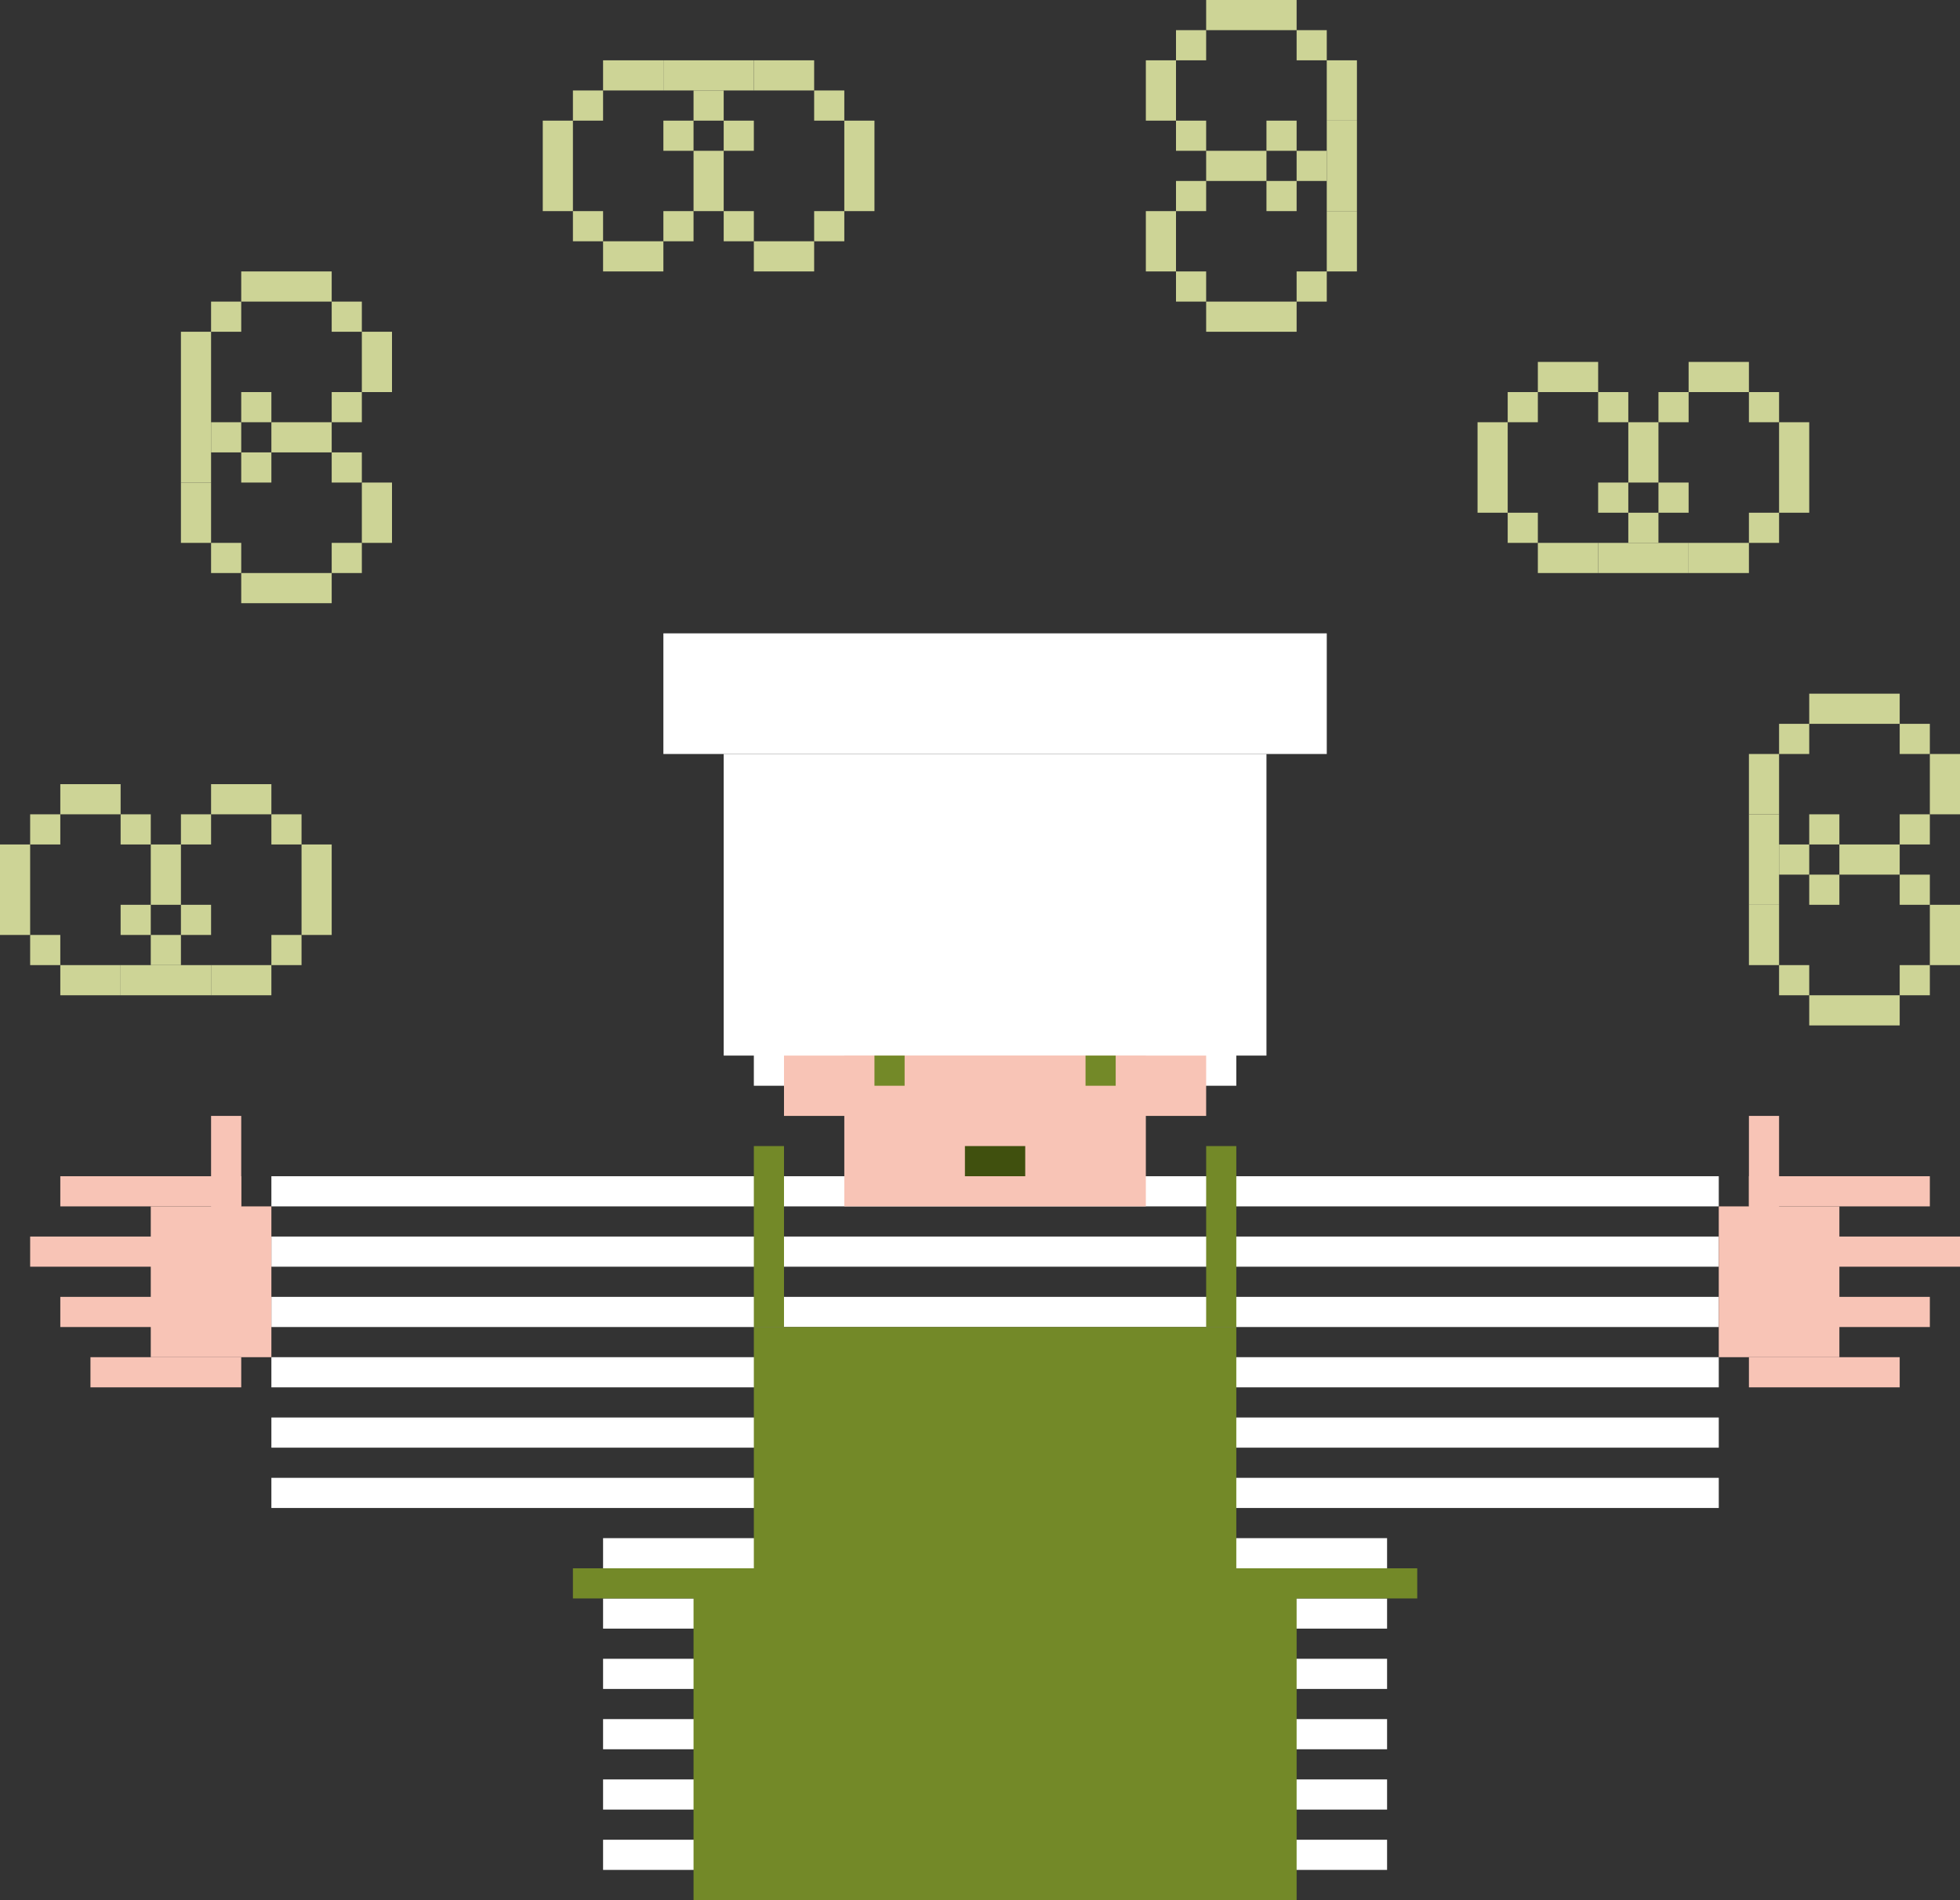 <svg width="455" height="441" viewBox="0 0 455 441" fill="none" xmlns="http://www.w3.org/2000/svg">
<rect x="0" y="0" width="455" height="441" fill="#333333" stroke="none"/>
<g id="Section7">
<path id="Vector" d="M399 273H63V280H399V273Z" fill="white"/>
<path id="Vector_2" d="M399 287H63V294H399V287Z" fill="white"/>
<path id="Vector_3" d="M399 343H63V350H399V343Z" fill="white"/>
<path id="Vector_4" d="M399 329H63V336H399V329Z" fill="white"/>
<path id="Vector_5" d="M399 315H63V322H399V315Z" fill="white"/>
<path id="Vector_6" d="M399 301H63V308H399V301Z" fill="white"/>
<path id="Vector_7" d="M322 357H140V364H322V357Z" fill="white"/>
<path id="Vector_8" d="M322 427H140V434H322V427Z" fill="white"/>
<path id="Vector_9" d="M322 413H140V420H322V413Z" fill="white"/>
<path id="Vector_10" d="M322 399H140V406H322V399Z" fill="white"/>
<path id="Vector_11" d="M322 385H140V392H322V385Z" fill="white"/>
<path id="Vector_12" d="M322 371H140V378H322V371Z" fill="white"/>
<path id="Vector_13" d="M301 364H161V441H301V364Z" fill="#738928"/>
<path id="Vector_14" d="M329 364H133V371H329V364Z" fill="#738928"/>
<path id="Vector_15" d="M287 308H175V364H287V308Z" fill="#738928"/>
<path id="Vector_16" d="M182 266H175V308H182V266Z" fill="#738928"/>
<path id="Vector_17" d="M287 266H280V308H287V266Z" fill="#738928"/>
<path id="Vector_18" d="M287 182H175V252H287V182Z" fill="white"/>
<path id="Vector_19" d="M294 175H168V245H294V175Z" fill="white"/>
<path id="Vector_20" d="M308 147H154V175H308V147Z" fill="white"/>
<g id="Group">
<path id="Vector_21" d="M266 245H196V280H266V245Z" fill="#F8C4B6"/>
<path id="Vector_22" d="M280 245H182V259H280V245Z" fill="#F8C4B6"/>
</g>
<path id="Vector_23" d="M238 266H224V273H238V266Z" fill="#40500E"/>
<g id="Group_2">
<path id="Vector_24" d="M63 280H35V315H63V280Z" fill="#F8C4B6"/>
<path id="Vector_25" d="M56 259H49V308H56V259Z" fill="#F8C4B6"/>
<path id="Vector_26" d="M56 273H14V280H56V273Z" fill="#F8C4B6"/>
<path id="Vector_27" d="M49 287H7V294H49V287Z" fill="#F8C4B6"/>
<path id="Vector_28" d="M56 301H14V308H56V301Z" fill="#F8C4B6"/>
<path id="Vector_29" d="M56 315H21V322H56V315Z" fill="#F8C4B6"/>
<path id="Vector_30" d="M399 315H427V280H399V315Z" fill="#F8C4B6"/>
<path id="Vector_31" d="M406 308H413V259H406V308Z" fill="#F8C4B6"/>
<path id="Vector_32" d="M406 280H448V273H406V280Z" fill="#F8C4B6"/>
<path id="Vector_33" d="M413 294H455V287H413V294Z" fill="#F8C4B6"/>
<path id="Vector_34" d="M406 308H448V301H406V308Z" fill="#F8C4B6"/>
<path id="Vector_35" d="M406 322H441V315H406V322Z" fill="#F8C4B6"/>
</g>
<path id="Vector_36" d="M210 245H203V252H210V245Z" fill="#738928"/>
<path id="Vector_37" d="M259 245H252V252H259V245Z" fill="#738928"/>
<g id="Group_3">
<path id="Vector_38" d="M49 189H63V182H49V189Z" fill="#CDD496"/>
<path id="Vector_39" d="M63 196H70V189H63V196Z" fill="#CDD496"/>
<path id="Vector_40" d="M70 217H77V196H70V217Z" fill="#CDD496"/>
<path id="Vector_41" d="M63 224H70V217H63V224Z" fill="#CDD496"/>
<path id="Vector_42" d="M49 231H63V224H49V231Z" fill="#CDD496"/>
<path id="Vector_43" d="M28 231H49V224H28V231Z" fill="#CDD496"/>
<path id="Vector_44" d="M42 196H49V189H42V196Z" fill="#CDD496"/>
<path id="Vector_45" d="M28 182H14V189H28V182Z" fill="#CDD496"/>
<path id="Vector_46" d="M14 189H7V196H14V189Z" fill="#CDD496"/>
<path id="Vector_47" d="M7 196H0V217H7V196Z" fill="#CDD496"/>
<path id="Vector_48" d="M14 217H7V224H14V217Z" fill="#CDD496"/>
<path id="Vector_49" d="M28 224H14V231H28V224Z" fill="#CDD496"/>
<path id="Vector_50" d="M35 189H28V196H35V189Z" fill="#CDD496"/>
<path id="Vector_51" d="M42 217H49V210H42V217Z" fill="#CDD496"/>
<path id="Vector_52" d="M35 210H28V217H35V210Z" fill="#CDD496"/>
<path id="Vector_53" d="M42 217H35V224H42V217Z" fill="#CDD496"/>
<path id="Vector_54" d="M42 196H35V210H42V196Z" fill="#CDD496"/>
</g>
<g id="Group_4">
<path id="Vector_55" d="M448 210V224H455V210H448Z" fill="#CDD496"/>
<path id="Vector_56" d="M441 224V231H448V224H441Z" fill="#CDD496"/>
<path id="Vector_57" d="M420 231V238H441V231H420Z" fill="#CDD496"/>
<path id="Vector_58" d="M413 224V231H420V224H413Z" fill="#CDD496"/>
<path id="Vector_59" d="M406 210V224H413V210H406Z" fill="#CDD496"/>
<path id="Vector_60" d="M406 189V210H413V189H406Z" fill="#CDD496"/>
<path id="Vector_61" d="M441 203V210H448V203H441Z" fill="#CDD496"/>
<path id="Vector_62" d="M455 189V175H448V189H455Z" fill="#CDD496"/>
<path id="Vector_63" d="M448 175V168H441V175H448Z" fill="#CDD496"/>
<path id="Vector_64" d="M441 168V161H420V168H441Z" fill="#CDD496"/>
<path id="Vector_65" d="M420 175V168H413V175H420Z" fill="#CDD496"/>
<path id="Vector_66" d="M413 189V175H406V189H413Z" fill="#CDD496"/>
<path id="Vector_67" d="M448 196V189H441V196H448Z" fill="#CDD496"/>
<path id="Vector_68" d="M420 203V210H427V203H420Z" fill="#CDD496"/>
<path id="Vector_69" d="M427 196V189H420V196H427Z" fill="#CDD496"/>
<path id="Vector_70" d="M420 203V196H413V203H420Z" fill="#CDD496"/>
<path id="Vector_71" d="M441 203V196H427V203H441Z" fill="#CDD496"/>
</g>
<g id="Group_5">
<path id="Vector_72" d="M392 91H406V84H392V91Z" fill="#CDD496"/>
<path id="Vector_73" d="M406 98H413V91H406V98Z" fill="#CDD496"/>
<path id="Vector_74" d="M413 119H420V98H413V119Z" fill="#CDD496"/>
<path id="Vector_75" d="M406 126H413V119H406V126Z" fill="#CDD496"/>
<path id="Vector_76" d="M392 133H406V126H392V133Z" fill="#CDD496"/>
<path id="Vector_77" d="M371 133H392V126H371V133Z" fill="#CDD496"/>
<path id="Vector_78" d="M385 98H392V91H385V98Z" fill="#CDD496"/>
<path id="Vector_79" d="M371 84H357V91H371V84Z" fill="#CDD496"/>
<path id="Vector_80" d="M357 91H350V98H357V91Z" fill="#CDD496"/>
<path id="Vector_81" d="M350 98H343V119H350V98Z" fill="#CDD496"/>
<path id="Vector_82" d="M357 119H350V126H357V119Z" fill="#CDD496"/>
<path id="Vector_83" d="M371 126H357V133H371V126Z" fill="#CDD496"/>
<path id="Vector_84" d="M378 91H371V98H378V91Z" fill="#CDD496"/>
<path id="Vector_85" d="M385 119H392V112H385V119Z" fill="#CDD496"/>
<path id="Vector_86" d="M378 112H371V119H378V112Z" fill="#CDD496"/>
<path id="Vector_87" d="M385 119H378V126H385V119Z" fill="#CDD496"/>
<path id="Vector_88" d="M385 98H378V112H385V98Z" fill="#CDD496"/>
</g>
<g id="Group_6">
<path id="Vector_89" d="M84 112V126H91V112H84Z" fill="#CDD496"/>
<path id="Vector_90" d="M77 126V133H84V126H77Z" fill="#CDD496"/>
<path id="Vector_91" d="M56 133V140H77V133H56Z" fill="#CDD496"/>
<path id="Vector_92" d="M49 126V133H56V126H49Z" fill="#CDD496"/>
<path id="Vector_93" d="M42 112V126H49V112H42Z" fill="#CDD496"/>
<path id="Vector_94" d="M42 91V112H49V91H42Z" fill="#CDD496"/>
<path id="Vector_95" d="M77 105V112H84V105H77Z" fill="#CDD496"/>
<path id="Vector_96" d="M91 91V77H84V91H91Z" fill="#CDD496"/>
<path id="Vector_97" d="M84 77V70H77V77H84Z" fill="#CDD496"/>
<path id="Vector_98" d="M77 70V63H56V70H77Z" fill="#CDD496"/>
<path id="Vector_99" d="M56 77V70H49V77H56Z" fill="#CDD496"/>
<path id="Vector_100" d="M49 91V77H42V91H49Z" fill="#CDD496"/>
<path id="Vector_101" d="M84 98V91H77V98H84Z" fill="#CDD496"/>
<path id="Vector_102" d="M56 105V112H63V105H56Z" fill="#CDD496"/>
<path id="Vector_103" d="M63 98V91H56V98H63Z" fill="#CDD496"/>
<path id="Vector_104" d="M56 105V98H49V105H56Z" fill="#CDD496"/>
<path id="Vector_105" d="M77 105V98H63V105H77Z" fill="#CDD496"/>
</g>
<g id="Group_7">
<path id="Vector_106" d="M266 49V63H273V49H266Z" fill="#CDD496"/>
<path id="Vector_107" d="M273 63V70H280V63H273Z" fill="#CDD496"/>
<path id="Vector_108" d="M280 70V77H301V70H280Z" fill="#CDD496"/>
<path id="Vector_109" d="M301 63V70H308V63H301Z" fill="#CDD496"/>
<path id="Vector_110" d="M308 49V63H315V49H308Z" fill="#CDD496"/>
<path id="Vector_111" d="M308 28V49H315V28H308Z" fill="#CDD496"/>
<path id="Vector_112" d="M273 42V49H280V42H273Z" fill="#CDD496"/>
<path id="Vector_113" d="M273 28V14H266V28H273Z" fill="#CDD496"/>
<path id="Vector_114" d="M280 14V7H273V14H280Z" fill="#CDD496"/>
<path id="Vector_115" d="M301 7V0L280 0V7L301 7Z" fill="#CDD496"/>
<path id="Vector_116" d="M308 14V7H301V14H308Z" fill="#CDD496"/>
<path id="Vector_117" d="M315 28V14H308V28H315Z" fill="#CDD496"/>
<path id="Vector_118" d="M280 35V28H273V35H280Z" fill="#CDD496"/>
<path id="Vector_119" d="M294 42V49H301V42H294Z" fill="#CDD496"/>
<path id="Vector_120" d="M301 35V28H294V35H301Z" fill="#CDD496"/>
<path id="Vector_121" d="M308 42V35H301V42H308Z" fill="#CDD496"/>
<path id="Vector_122" d="M294 42V35H280V42H294Z" fill="#CDD496"/>
</g>
<g id="Group_8">
<path id="Vector_123" d="M175 63H189V56H175V63Z" fill="#CDD496"/>
<path id="Vector_124" d="M189 56H196V49H189V56Z" fill="#CDD496"/>
<path id="Vector_125" d="M196 49H203V28H196V49Z" fill="#CDD496"/>
<path id="Vector_126" d="M189 28H196V21H189V28Z" fill="#CDD496"/>
<path id="Vector_127" d="M175 21H189V14L175 14V21Z" fill="#CDD496"/>
<path id="Vector_128" d="M154 21L175 21V14L154 14V21Z" fill="#CDD496"/>
<path id="Vector_129" d="M168 56H175V49H168V56Z" fill="#CDD496"/>
<path id="Vector_130" d="M154 56H140V63H154V56Z" fill="#CDD496"/>
<path id="Vector_131" d="M140 49H133V56H140V49Z" fill="#CDD496"/>
<path id="Vector_132" d="M133 28H126V49H133V28Z" fill="#CDD496"/>
<path id="Vector_133" d="M140 21H133V28H140V21Z" fill="#CDD496"/>
<path id="Vector_134" d="M154 14H140V21H154V14Z" fill="#CDD496"/>
<path id="Vector_135" d="M161 49H154V56H161V49Z" fill="#CDD496"/>
<path id="Vector_136" d="M168 35H175V28H168V35Z" fill="#CDD496"/>
<path id="Vector_137" d="M161 28H154V35H161V28Z" fill="#CDD496"/>
<path id="Vector_138" d="M168 21H161V28H168V21Z" fill="#CDD496"/>
<path id="Vector_139" d="M168 35H161V49H168V35Z" fill="#CDD496"/>
</g>
</g>
</svg>
